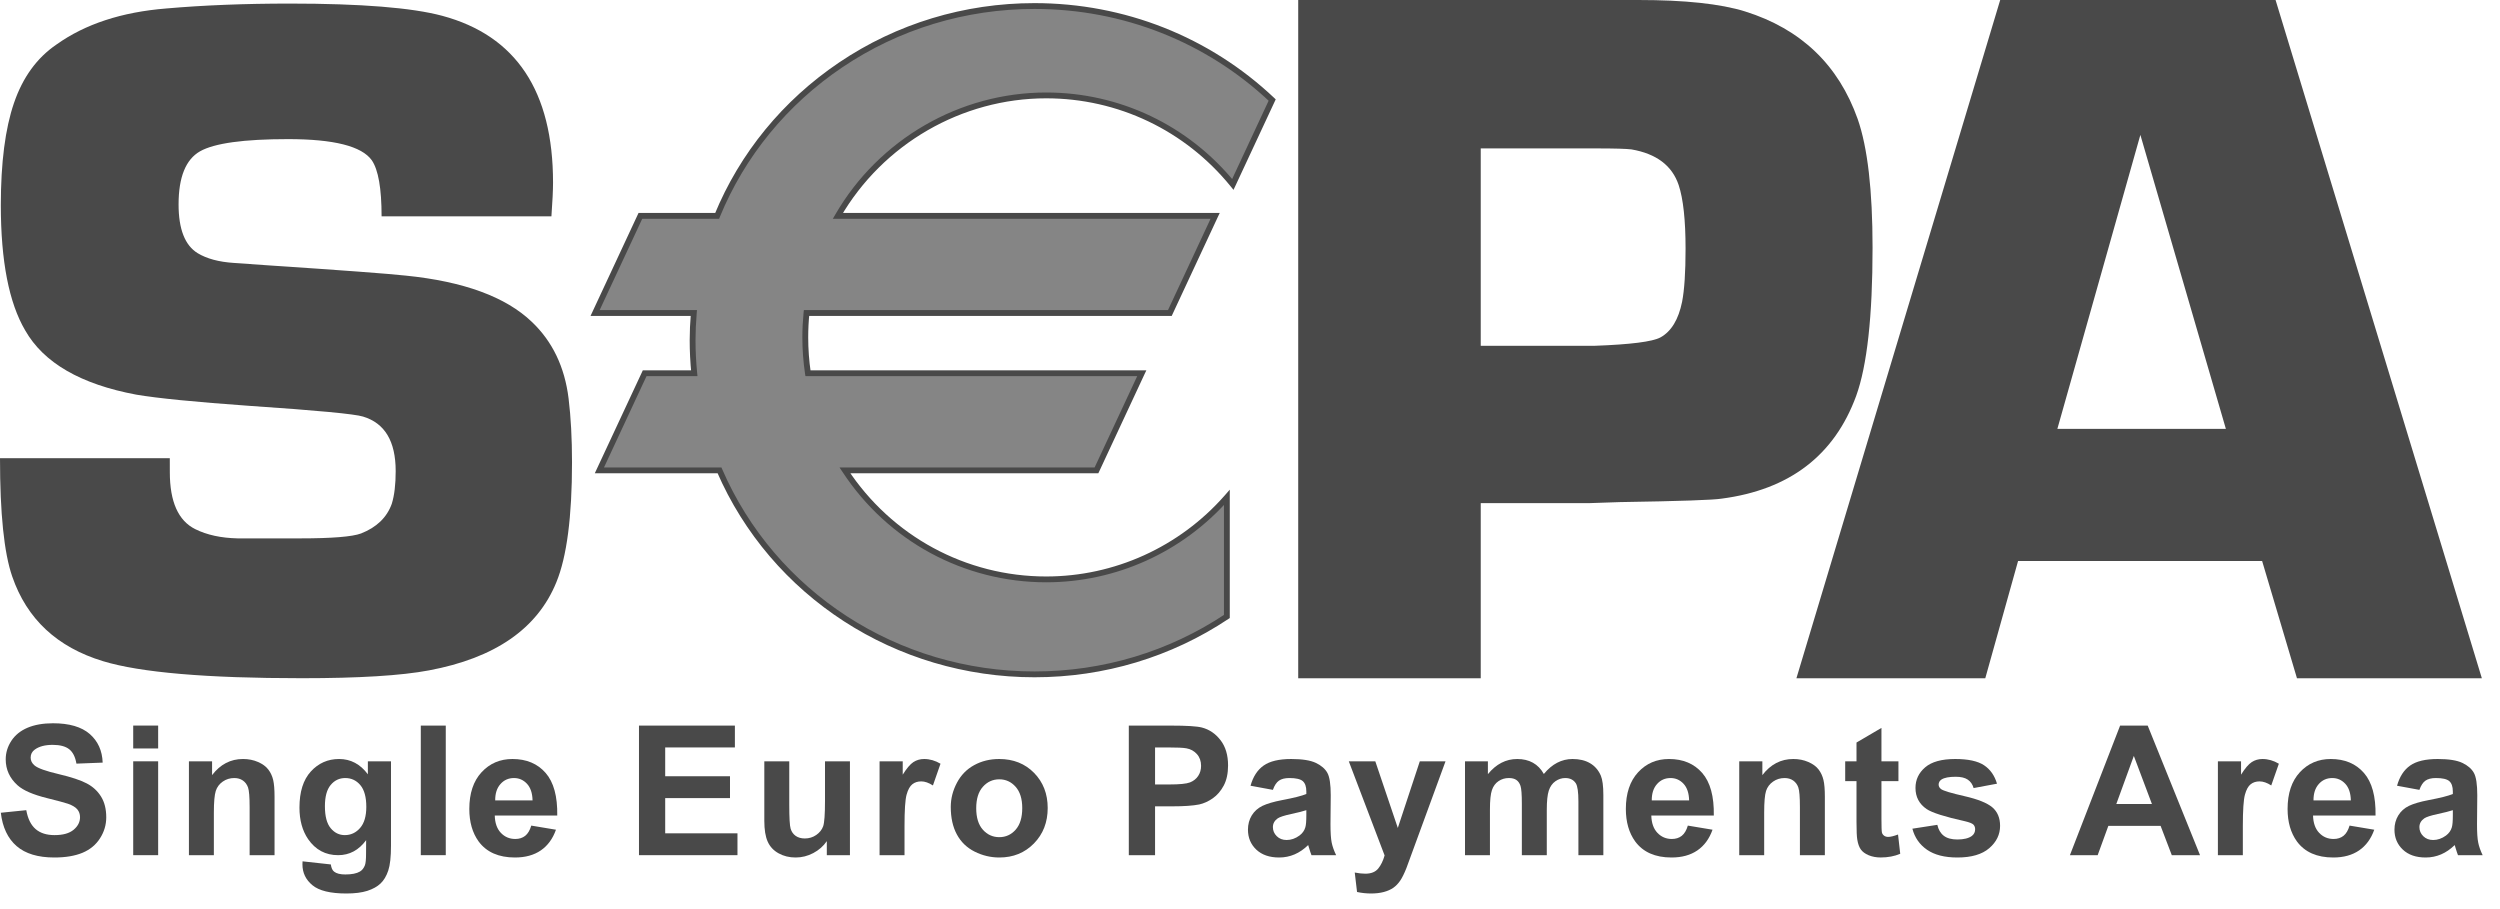 <svg width="88" height="32" viewBox="0 0 88 32" fill="none" xmlns="http://www.w3.org/2000/svg">
<path d="M0.029 28.609L0.925 28.518C0.979 28.82 1.089 29.042 1.254 29.184C1.418 29.326 1.641 29.396 1.921 29.396C2.218 29.396 2.441 29.333 2.591 29.208C2.742 29.082 2.817 28.935 2.817 28.766C2.817 28.658 2.785 28.566 2.722 28.49C2.659 28.414 2.549 28.348 2.392 28.292C2.284 28.255 2.039 28.189 1.657 28.094C1.164 27.972 0.819 27.823 0.62 27.644C0.341 27.394 0.201 27.089 0.201 26.728C0.201 26.497 0.267 26.28 0.399 26.078C0.53 25.877 0.72 25.723 0.968 25.617C1.216 25.512 1.515 25.459 1.865 25.459C2.438 25.459 2.869 25.585 3.158 25.836C3.447 26.088 3.599 26.424 3.614 26.844L2.69 26.88C2.651 26.645 2.566 26.477 2.437 26.374C2.307 26.271 2.113 26.219 1.854 26.219C1.586 26.219 1.377 26.274 1.226 26.384C1.128 26.454 1.079 26.549 1.079 26.667C1.079 26.775 1.125 26.867 1.216 26.944C1.332 27.042 1.614 27.143 2.062 27.248C2.509 27.354 2.84 27.463 3.055 27.577C3.269 27.69 3.437 27.845 3.558 28.041C3.68 28.238 3.74 28.481 3.74 28.77C3.74 29.032 3.668 29.278 3.522 29.506C3.377 29.735 3.172 29.905 2.906 30.017C2.64 30.128 2.309 30.184 1.913 30.184C1.336 30.184 0.893 30.05 0.584 29.782C0.274 29.513 0.089 29.122 0.029 28.609Z" fill="#494949"/>
<path d="M4.689 26.346V25.54H5.567V26.346H4.689ZM4.689 30.102V26.798H5.567V30.102H4.689Z" fill="#494949"/>
<path d="M9.664 30.102H8.787V28.412C8.787 28.055 8.768 27.824 8.731 27.719C8.693 27.614 8.633 27.532 8.549 27.474C8.466 27.416 8.365 27.387 8.247 27.387C8.096 27.387 7.961 27.428 7.841 27.512C7.721 27.595 7.639 27.705 7.595 27.842C7.551 27.979 7.528 28.233 7.528 28.602V30.102H6.65V26.799H7.465V27.284C7.753 26.906 8.116 26.717 8.554 26.717C8.747 26.717 8.923 26.752 9.083 26.822C9.242 26.891 9.363 26.98 9.445 27.088C9.527 27.196 9.584 27.319 9.616 27.456C9.648 27.593 9.664 27.789 9.664 28.045V30.102Z" fill="#494949"/>
<path d="M10.65 30.319L11.645 30.428C11.662 30.551 11.7 30.636 11.761 30.682C11.844 30.748 11.975 30.781 12.154 30.781C12.383 30.781 12.555 30.747 12.67 30.678C12.747 30.633 12.805 30.559 12.845 30.457C12.872 30.384 12.885 30.251 12.885 30.056L12.888 29.574C12.629 29.926 12.3 30.102 11.902 30.102C11.458 30.102 11.106 29.914 10.846 29.538C10.643 29.241 10.541 28.871 10.541 28.428C10.541 27.873 10.674 27.45 10.941 27.157C11.208 26.864 11.54 26.717 11.936 26.717C12.345 26.717 12.683 26.897 12.949 27.256V26.799H13.763V29.768C13.763 30.159 13.731 30.451 13.667 30.643C13.602 30.837 13.512 30.989 13.395 31.099C13.279 31.209 13.124 31.295 12.929 31.358C12.735 31.42 12.489 31.451 12.192 31.451C11.631 31.451 11.233 31.354 10.999 31.161C10.764 30.968 10.646 30.723 10.646 30.426C10.646 30.397 10.647 30.361 10.65 30.319ZM11.437 28.379C11.437 28.731 11.504 28.988 11.639 29.151C11.774 29.315 11.94 29.396 12.138 29.396C12.35 29.396 12.529 29.312 12.675 29.145C12.821 28.978 12.894 28.73 12.894 28.401C12.894 28.058 12.824 27.803 12.684 27.636C12.544 27.47 12.367 27.387 12.153 27.387C11.945 27.387 11.774 27.469 11.639 27.632C11.504 27.795 11.437 28.044 11.437 28.379Z" fill="#494949"/>
<path d="M14.812 30.102V25.541H15.691V30.102H14.812Z" fill="#494949"/>
<path d="M18.701 29.061L19.57 29.206C19.457 29.525 19.28 29.767 19.037 29.934C18.795 30.1 18.491 30.184 18.127 30.184C17.551 30.184 17.124 29.995 16.847 29.618C16.629 29.316 16.52 28.936 16.52 28.475C16.52 27.926 16.663 27.495 16.95 27.184C17.237 26.873 17.6 26.717 18.039 26.717C18.532 26.717 18.921 26.881 19.206 27.207C19.491 27.534 19.627 28.034 19.615 28.708H17.416C17.422 28.968 17.493 29.171 17.629 29.315C17.765 29.459 17.935 29.532 18.138 29.532C18.276 29.532 18.393 29.495 18.487 29.421C18.581 29.346 18.652 29.226 18.701 29.061ZM18.746 28.174C18.74 27.917 18.674 27.722 18.549 27.588C18.423 27.454 18.271 27.387 18.092 27.387C17.9 27.387 17.741 27.457 17.616 27.599C17.49 27.74 17.429 27.932 17.431 28.174H18.746Z" fill="#494949"/>
<path d="M22.492 30.102V25.541H25.868V26.31H23.415V27.324H25.696V28.093H23.415V29.333H25.959V30.102H22.492V30.102Z" fill="#494949"/>
<path d="M29.104 30.102V29.608C28.983 29.784 28.825 29.924 28.628 30.028C28.431 30.132 28.224 30.184 28.006 30.184C27.783 30.184 27.583 30.135 27.407 30.037C27.23 29.94 27.102 29.802 27.023 29.626C26.944 29.449 26.904 29.205 26.904 28.893V26.799H27.782V28.318C27.782 28.783 27.798 29.068 27.831 29.173C27.863 29.278 27.921 29.361 28.006 29.422C28.092 29.483 28.2 29.514 28.33 29.514C28.48 29.514 28.614 29.473 28.732 29.391C28.85 29.309 28.931 29.207 28.975 29.086C29.018 28.964 29.04 28.667 29.04 28.194V26.799H29.918V30.102H29.104V30.102Z" fill="#494949"/>
<path d="M31.839 30.102H30.961V26.799H31.776V27.268C31.915 27.046 32.04 26.899 32.151 26.826C32.262 26.754 32.388 26.717 32.53 26.717C32.729 26.717 32.921 26.773 33.106 26.883L32.839 27.648C32.691 27.552 32.553 27.505 32.427 27.505C32.303 27.505 32.199 27.538 32.114 27.606C32.029 27.673 31.961 27.795 31.912 27.972C31.863 28.148 31.839 28.518 31.839 29.081V30.102Z" fill="#494949"/>
<path d="M33.467 28.403C33.467 28.112 33.538 27.83 33.682 27.557C33.825 27.284 34.028 27.076 34.29 26.933C34.553 26.789 34.846 26.717 35.17 26.717C35.67 26.717 36.08 26.88 36.4 27.206C36.719 27.532 36.879 27.944 36.879 28.441C36.879 28.943 36.718 29.359 36.395 29.689C36.072 30.019 35.666 30.184 35.176 30.184C34.873 30.184 34.584 30.115 34.309 29.978C34.034 29.84 33.825 29.639 33.682 29.373C33.538 29.108 33.467 28.785 33.467 28.403ZM34.363 28.45C34.363 28.779 34.441 29.031 34.597 29.206C34.753 29.381 34.946 29.468 35.175 29.468C35.403 29.468 35.595 29.381 35.75 29.206C35.905 29.031 35.983 28.777 35.983 28.444C35.983 28.119 35.905 27.869 35.75 27.695C35.595 27.52 35.403 27.432 35.175 27.432C34.946 27.432 34.753 27.52 34.597 27.695C34.441 27.869 34.363 28.121 34.363 28.45Z" fill="#494949"/>
<path d="M39.734 30.102V25.541H41.212C41.772 25.541 42.137 25.564 42.307 25.609C42.569 25.677 42.787 25.826 42.964 26.056C43.14 26.285 43.228 26.581 43.228 26.945C43.228 27.225 43.177 27.46 43.076 27.651C42.974 27.842 42.845 27.992 42.689 28.101C42.532 28.21 42.373 28.282 42.212 28.317C41.992 28.361 41.674 28.383 41.258 28.383H40.658V30.102H39.734V30.102ZM40.658 26.31V27.613H41.16C41.522 27.613 41.764 27.589 41.887 27.541C42.009 27.493 42.105 27.418 42.174 27.316C42.243 27.213 42.278 27.094 42.278 26.958C42.278 26.791 42.229 26.654 42.132 26.545C42.035 26.436 41.911 26.368 41.763 26.341C41.653 26.32 41.432 26.31 41.101 26.31H40.658Z" fill="#494949"/>
<path d="M44.806 27.803L44.019 27.658C44.108 27.338 44.261 27.102 44.479 26.948C44.697 26.794 45.021 26.717 45.45 26.717C45.841 26.717 46.131 26.764 46.322 26.856C46.513 26.948 46.648 27.066 46.725 27.208C46.803 27.35 46.842 27.612 46.842 27.992L46.833 29.014C46.833 29.305 46.847 29.52 46.875 29.658C46.903 29.796 46.956 29.944 47.032 30.102H46.164C46.14 30.045 46.113 29.96 46.079 29.848C46.065 29.796 46.054 29.763 46.048 29.746C45.899 29.892 45.74 30.001 45.57 30.074C45.4 30.147 45.218 30.184 45.025 30.184C44.685 30.184 44.417 30.091 44.221 29.906C44.026 29.721 43.928 29.487 43.928 29.204C43.928 29.018 43.972 28.851 44.061 28.704C44.151 28.558 44.276 28.445 44.437 28.367C44.598 28.29 44.83 28.221 45.133 28.163C45.541 28.086 45.825 28.015 45.983 27.948V27.86C45.983 27.689 45.941 27.568 45.857 27.495C45.774 27.423 45.616 27.387 45.385 27.387C45.228 27.387 45.106 27.418 45.019 27.479C44.931 27.541 44.86 27.649 44.806 27.803ZM45.983 28.518C45.871 28.556 45.694 28.601 45.451 28.653C45.209 28.705 45.051 28.756 44.976 28.806C44.862 28.887 44.806 28.99 44.806 29.115C44.806 29.238 44.851 29.344 44.942 29.434C45.033 29.524 45.149 29.568 45.29 29.568C45.447 29.568 45.597 29.516 45.74 29.412C45.846 29.333 45.915 29.236 45.948 29.121C45.971 29.046 45.983 28.904 45.983 28.693V28.518Z" fill="#494949"/>
<path d="M47.478 26.799H48.411L49.203 29.144L49.977 26.799H50.882L49.718 29.978L49.505 30.559C49.428 30.752 49.355 30.9 49.285 31.002C49.215 31.104 49.135 31.186 49.045 31.25C48.954 31.313 48.843 31.363 48.711 31.398C48.579 31.433 48.43 31.451 48.264 31.451C48.096 31.451 47.93 31.433 47.768 31.398L47.687 30.713C47.824 30.74 47.949 30.754 48.059 30.754C48.264 30.754 48.415 30.693 48.513 30.573C48.611 30.452 48.686 30.298 48.738 30.111L47.478 26.799Z" fill="#494949"/>
<path d="M51.568 26.799H52.374V27.25C52.663 26.895 53.008 26.717 53.407 26.717C53.619 26.717 53.803 26.761 53.959 26.848C54.116 26.935 54.244 27.067 54.343 27.244C54.489 27.067 54.646 26.935 54.814 26.848C54.983 26.761 55.162 26.717 55.353 26.717C55.596 26.717 55.802 26.766 55.97 26.865C56.139 26.964 56.264 27.109 56.348 27.3C56.408 27.441 56.438 27.67 56.438 27.986V30.102H55.56V28.21C55.56 27.882 55.53 27.67 55.47 27.574C55.389 27.449 55.264 27.387 55.097 27.387C54.974 27.387 54.859 27.424 54.751 27.499C54.644 27.574 54.566 27.683 54.518 27.828C54.47 27.972 54.447 28.201 54.447 28.512V30.102H53.569V28.288C53.569 27.965 53.553 27.758 53.522 27.664C53.491 27.571 53.443 27.501 53.377 27.455C53.312 27.41 53.224 27.387 53.111 27.387C52.977 27.387 52.855 27.423 52.748 27.496C52.64 27.569 52.563 27.674 52.516 27.811C52.469 27.948 52.446 28.175 52.446 28.493V30.102H51.568V26.799Z" fill="#494949"/>
<path d="M59.412 29.061L60.281 29.206C60.168 29.525 59.991 29.767 59.748 29.934C59.506 30.1 59.202 30.184 58.838 30.184C58.262 30.184 57.835 29.995 57.558 29.618C57.34 29.316 57.23 28.936 57.23 28.475C57.23 27.926 57.374 27.495 57.661 27.184C57.948 26.873 58.311 26.717 58.75 26.717C59.243 26.717 59.632 26.881 59.917 27.207C60.202 27.534 60.338 28.034 60.326 28.708H58.126C58.133 28.968 58.204 29.171 58.34 29.315C58.476 29.459 58.646 29.532 58.849 29.532C58.987 29.532 59.104 29.495 59.198 29.421C59.292 29.346 59.364 29.226 59.412 29.061ZM59.457 28.174C59.451 27.917 59.385 27.722 59.26 27.588C59.135 27.454 58.982 27.387 58.803 27.387C58.611 27.387 58.452 27.457 58.327 27.599C58.202 27.74 58.14 27.932 58.142 28.174H59.457Z" fill="#494949"/>
<path d="M64.235 30.102H63.357V28.412C63.357 28.055 63.338 27.824 63.301 27.719C63.264 27.614 63.203 27.532 63.12 27.474C63.036 27.416 62.935 27.387 62.818 27.387C62.667 27.387 62.532 27.428 62.412 27.512C62.292 27.595 62.21 27.705 62.165 27.842C62.121 27.979 62.099 28.233 62.099 28.602V30.102H61.221V26.799H62.035V27.284C62.324 26.906 62.687 26.717 63.124 26.717C63.317 26.717 63.493 26.752 63.653 26.822C63.812 26.891 63.934 26.98 64.016 27.088C64.097 27.196 64.154 27.319 64.186 27.456C64.219 27.593 64.235 27.789 64.235 28.045V30.102H64.235Z" fill="#494949"/>
<path d="M66.825 26.798V27.495H66.227V28.832C66.227 29.102 66.233 29.26 66.244 29.305C66.255 29.35 66.281 29.386 66.32 29.416C66.36 29.445 66.408 29.459 66.466 29.459C66.545 29.459 66.66 29.431 66.811 29.375L66.888 30.053C66.686 30.14 66.457 30.183 66.201 30.183C66.043 30.183 65.903 30.157 65.776 30.104C65.651 30.051 65.558 29.982 65.499 29.898C65.441 29.814 65.4 29.7 65.377 29.557C65.359 29.455 65.349 29.249 65.349 28.939V27.495H64.951V26.798H65.349V26.137L66.227 25.622V26.798H66.825V26.798Z" fill="#494949"/>
<path d="M67.316 29.17L68.194 29.034C68.232 29.203 68.307 29.331 68.421 29.419C68.535 29.507 68.695 29.55 68.9 29.55C69.126 29.55 69.296 29.508 69.41 29.425C69.486 29.366 69.525 29.288 69.525 29.19C69.525 29.123 69.504 29.067 69.462 29.024C69.418 28.982 69.32 28.944 69.168 28.908C68.459 28.751 68.009 28.608 67.819 28.48C67.556 28.301 67.425 28.052 67.425 27.734C67.425 27.447 67.538 27.206 67.766 27.01C67.993 26.815 68.346 26.717 68.823 26.717C69.278 26.717 69.616 26.79 69.837 26.936C70.058 27.083 70.21 27.299 70.294 27.586L69.471 27.74C69.435 27.611 69.367 27.513 69.267 27.444C69.168 27.376 69.025 27.342 68.841 27.342C68.608 27.342 68.441 27.374 68.34 27.439C68.273 27.485 68.24 27.544 68.24 27.617C68.24 27.68 68.268 27.733 68.327 27.777C68.406 27.835 68.68 27.918 69.147 28.024C69.615 28.131 69.942 28.261 70.128 28.416C70.311 28.572 70.403 28.79 70.403 29.07C70.403 29.374 70.276 29.636 70.023 29.855C69.77 30.074 69.396 30.184 68.9 30.184C68.45 30.184 68.094 30.093 67.831 29.911C67.569 29.729 67.397 29.482 67.316 29.17Z" fill="#494949"/>
<path d="M77.441 30.102H76.447L76.053 29.07H74.214L73.838 30.102H72.861L74.628 25.541H75.599L77.441 30.102ZM75.748 28.301L75.111 26.608L74.494 28.301H75.748Z" fill="#494949"/>
<path d="M78.948 30.102H78.07V26.799H78.885V27.268C79.024 27.046 79.149 26.899 79.261 26.826C79.371 26.754 79.498 26.717 79.639 26.717C79.838 26.717 80.031 26.773 80.216 26.883L79.948 27.648C79.801 27.552 79.663 27.505 79.536 27.505C79.413 27.505 79.309 27.538 79.223 27.606C79.138 27.673 79.07 27.795 79.022 27.972C78.973 28.148 78.948 28.518 78.948 29.081V30.102Z" fill="#494949"/>
<path d="M82.705 29.061L83.574 29.206C83.461 29.525 83.284 29.767 83.041 29.934C82.799 30.1 82.495 30.184 82.132 30.184C81.555 30.184 81.128 29.995 80.851 29.618C80.633 29.316 80.523 28.936 80.523 28.475C80.523 27.926 80.667 27.495 80.954 27.184C81.241 26.873 81.604 26.717 82.043 26.717C82.536 26.717 82.925 26.881 83.21 27.207C83.495 27.534 83.631 28.034 83.619 28.708H81.419C81.426 28.968 81.497 29.171 81.633 29.315C81.769 29.459 81.939 29.532 82.142 29.532C82.28 29.532 82.397 29.495 82.491 29.421C82.585 29.346 82.656 29.226 82.705 29.061ZM82.75 28.174C82.744 27.917 82.678 27.722 82.553 27.588C82.427 27.454 82.275 27.387 82.096 27.387C81.903 27.387 81.745 27.457 81.62 27.599C81.495 27.74 81.433 27.932 81.435 28.174H82.75Z" fill="#494949"/>
<path d="M85.163 27.803L84.376 27.658C84.465 27.338 84.618 27.102 84.836 26.948C85.054 26.794 85.378 26.717 85.808 26.717C86.198 26.717 86.489 26.764 86.679 26.856C86.87 26.948 87.005 27.066 87.082 27.208C87.161 27.35 87.2 27.612 87.2 27.992L87.191 29.014C87.191 29.305 87.204 29.52 87.233 29.658C87.26 29.796 87.313 29.944 87.389 30.102H86.521C86.498 30.045 86.47 29.96 86.436 29.848C86.422 29.796 86.412 29.763 86.406 29.746C86.256 29.892 86.097 30.001 85.927 30.074C85.757 30.147 85.576 30.184 85.383 30.184C85.043 30.184 84.774 30.091 84.579 29.906C84.383 29.721 84.285 29.487 84.285 29.204C84.285 29.018 84.33 28.851 84.419 28.704C84.508 28.558 84.633 28.445 84.794 28.367C84.955 28.29 85.187 28.221 85.49 28.163C85.898 28.086 86.182 28.015 86.34 27.948V27.86C86.34 27.689 86.298 27.568 86.214 27.495C86.131 27.423 85.974 27.387 85.742 27.387C85.585 27.387 85.463 27.418 85.376 27.479C85.288 27.541 85.217 27.649 85.163 27.803ZM86.34 28.518C86.228 28.556 86.051 28.601 85.809 28.653C85.566 28.705 85.408 28.756 85.334 28.806C85.22 28.887 85.163 28.99 85.163 29.115C85.163 29.238 85.208 29.344 85.299 29.434C85.391 29.524 85.507 29.568 85.647 29.568C85.805 29.568 85.954 29.516 86.098 29.412C86.203 29.333 86.272 29.236 86.305 29.121C86.328 29.046 86.34 28.904 86.34 28.693V28.518Z" fill="#494949"/>
<path d="M19.41 7.615H13.432C13.432 6.634 13.317 5.976 13.087 5.641C12.732 5.145 11.75 4.897 10.143 4.897C8.582 4.897 7.548 5.04 7.043 5.325C6.538 5.612 6.286 6.236 6.286 7.196C6.286 8.065 6.51 8.637 6.958 8.912C7.279 9.106 7.704 9.221 8.232 9.255L9.438 9.34C12.021 9.511 13.635 9.632 14.279 9.701C16.322 9.907 17.803 10.45 18.722 11.331C19.445 12.018 19.877 12.915 20.014 14.024C20.095 14.688 20.135 15.438 20.135 16.272C20.135 18.194 19.951 19.601 19.584 20.494C18.919 22.13 17.423 23.164 15.097 23.598C14.122 23.782 12.631 23.873 10.626 23.873C7.278 23.873 4.945 23.674 3.628 23.274C2.011 22.783 0.945 21.789 0.43 20.292C0.142 19.459 0 18.071 0 16.129H5.977C5.977 16.346 5.978 16.511 5.978 16.625C5.978 17.662 6.276 18.328 6.871 18.625C7.283 18.83 7.781 18.938 8.365 18.951H10.563C11.684 18.951 12.4 18.893 12.709 18.778C13.258 18.562 13.619 18.214 13.791 17.733C13.883 17.436 13.928 17.052 13.928 16.583C13.928 15.532 13.545 14.893 12.778 14.663C12.492 14.573 11.159 14.446 8.78 14.286C6.869 14.15 5.542 14.019 4.799 13.892C2.842 13.526 1.538 12.773 0.887 11.63C0.315 10.659 0.029 9.189 0.029 7.224C0.029 5.727 0.183 4.527 0.493 3.624C0.802 2.721 1.3 2.035 1.988 1.567C2.996 0.847 4.285 0.424 5.855 0.298C7.161 0.184 8.61 0.126 10.203 0.126C12.712 0.126 14.5 0.27 15.566 0.556C18.167 1.255 19.467 3.213 19.467 6.429C19.467 6.693 19.448 7.088 19.41 7.615Z" fill="#494949"/>
<path d="M45.697 23.874V0H55.062H56.532H57.668C59.31 0 60.563 0.134 61.424 0.402C63.393 1.019 64.714 2.282 65.391 4.191C65.74 5.193 65.914 6.701 65.914 8.715C65.914 11.137 65.721 12.877 65.337 13.937C64.569 16.032 62.989 17.239 60.602 17.552C60.322 17.599 59.128 17.641 57.02 17.674L55.953 17.71H52.122V23.874H45.697V23.874ZM52.122 12.172H56.128C57.398 12.126 58.17 12.028 58.449 11.876C58.828 11.667 59.083 11.249 59.21 10.622C59.291 10.204 59.332 9.584 59.332 8.76C59.332 7.75 59.251 7.001 59.089 6.513C58.858 5.828 58.305 5.411 57.428 5.259C57.255 5.237 56.84 5.224 56.182 5.224H52.122V12.172H52.122Z" fill="#494949"/>
<path d="M79.627 19.748H71.036L69.882 23.874H63.234L70.407 0H80.1L87.361 23.874H80.853L79.627 19.748ZM78.351 15.097L75.341 4.748L72.419 15.097H78.351Z" fill="#494949"/>
<path d="M36.831 3.359C39.481 3.359 41.846 4.58 43.401 6.492L44.786 3.522C42.62 1.475 39.672 0.212 36.42 0.212C31.357 0.212 27.026 3.27 25.249 7.598H22.548L20.953 11.017H24.428C24.402 11.334 24.385 11.652 24.385 11.976C24.385 12.367 24.405 12.755 24.444 13.137H22.698L21.103 16.557H25.332C27.16 20.776 31.437 23.738 36.42 23.738C38.931 23.738 41.262 22.986 43.191 21.7V17.509C41.638 19.278 39.365 20.396 36.831 20.396C33.869 20.396 31.264 18.869 29.747 16.557H38.601L40.196 13.137H28.444C28.384 12.726 28.351 12.305 28.351 11.877C28.351 11.587 28.366 11.301 28.394 11.017H41.184L42.779 7.598H29.5C30.968 5.064 33.701 3.359 36.831 3.359Z" fill="#858585"/>
<path d="M36.826 3.461C39.351 3.461 41.716 4.589 43.316 6.556L43.419 6.683L43.489 6.535L44.874 3.565L44.905 3.498L44.852 3.447C42.575 1.295 39.578 0.11 36.415 0.11C33.944 0.11 31.567 0.831 29.54 2.197C27.56 3.531 26.042 5.385 25.149 7.559L25.243 7.495H22.543H22.477L22.449 7.555L20.855 10.974L20.787 11.12H20.948H24.422L24.32 11.009C24.291 11.364 24.277 11.679 24.277 11.975C24.277 12.359 24.296 12.754 24.336 13.147L24.438 13.035H22.692H22.627L22.6 13.094L21.005 16.513L20.937 16.659H21.098H25.326L25.232 16.597C27.138 20.997 31.528 23.84 36.415 23.84C38.864 23.84 41.225 23.13 43.243 21.785L43.288 21.755V21.7V17.509V17.236L43.109 17.441C41.517 19.253 39.227 20.292 36.826 20.292C34.001 20.292 31.384 18.874 29.827 16.5L29.741 16.659H38.596H38.661L38.689 16.601L40.283 13.18L40.352 13.035H40.191H28.439L28.541 13.122C28.48 12.708 28.449 12.289 28.449 11.877C28.449 11.595 28.463 11.31 28.491 11.027L28.389 11.12H41.179H41.245L41.272 11.061L42.866 7.641L42.935 7.495H42.773H29.494L29.583 7.649C31.08 5.066 33.856 3.461 36.826 3.461ZM29.494 7.701H42.773L42.68 7.555L41.086 10.974L41.179 10.915H28.389H28.296L28.286 11.008C28.258 11.296 28.243 11.589 28.243 11.877C28.243 12.3 28.275 12.729 28.337 13.152L28.351 13.24H28.439H40.191L40.098 13.094L38.503 16.513L38.596 16.454H29.741H29.551L29.656 16.612C31.251 19.046 33.932 20.497 36.826 20.497C39.286 20.497 41.632 19.433 43.264 17.576L43.083 17.509V21.7L43.129 21.615C41.145 22.936 38.824 23.635 36.415 23.635C31.609 23.635 27.294 20.84 25.421 16.516L25.394 16.454H25.326H21.098L21.192 16.601L22.785 13.181L22.692 13.24H24.438H24.551L24.54 13.127C24.502 12.741 24.482 12.352 24.482 11.975C24.482 11.686 24.496 11.375 24.524 11.026L24.533 10.915H24.422H20.948L21.04 11.061L22.635 7.641L22.542 7.701H25.243H25.312L25.338 7.637C26.216 5.5 27.708 3.678 29.654 2.367C31.647 1.025 33.985 0.315 36.415 0.315C39.526 0.315 42.471 1.48 44.71 3.596L44.687 3.478L43.303 6.448L43.475 6.427C41.836 4.411 39.413 3.256 36.826 3.256C33.782 3.256 30.94 4.9 29.405 7.547L29.316 7.701H29.494Z" fill="#494949"/>
</svg>
